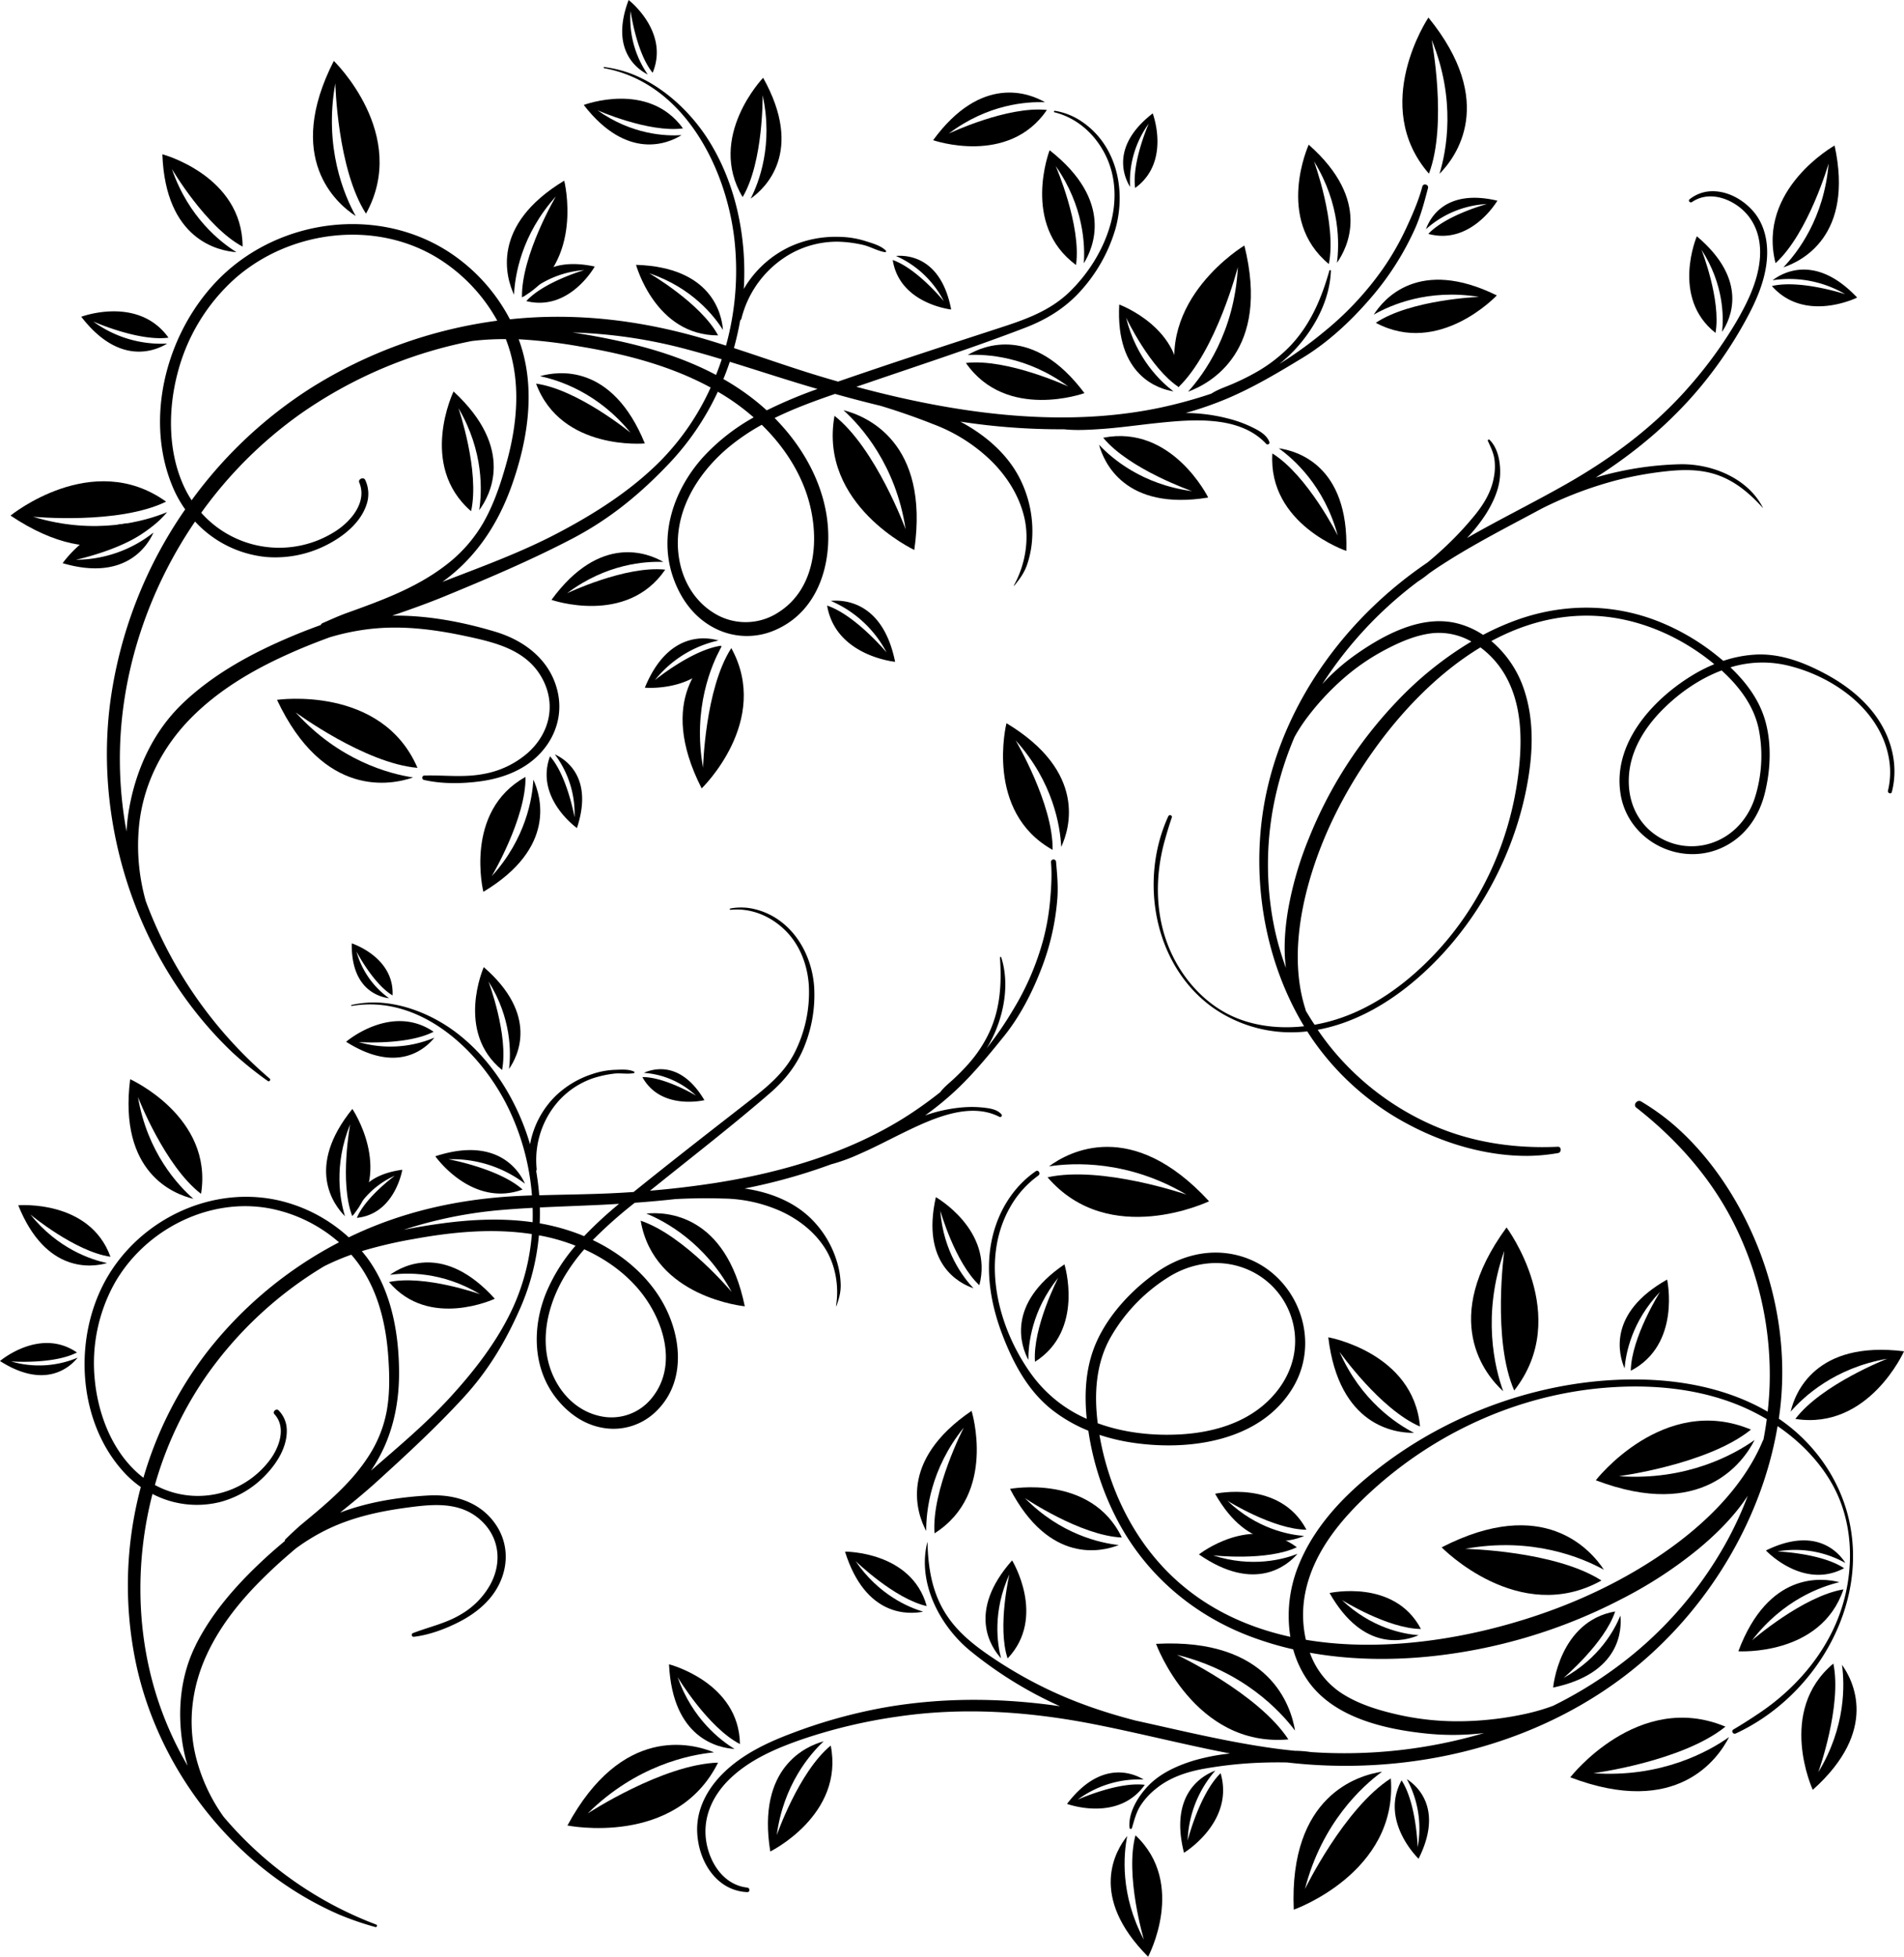 <svg width="1135.98" height="1167.16" viewBox="0 0 1135.98 1167.16" class="template">
 <g id="Flourish">
  <g>
    <path class="TopRight" d="M761.08,621.89a81.3,81.3,0,0,0,56.38,14.22q1.41,2.22,2.88,4.4A160.74,160.74,0,0,0,877,691.17c21.77,11.74,47.18,19.34,72,19.21a112.22,112.22,0,0,0,18.19-1.71c2-.35,2-3.85-.2-3.74-25.79,1.19-51.56-2.55-75.23-13.08a162.18,162.18,0,0,1-60.64-46.6c-2.62-3.28-5.09-6.65-7.44-10.09,20.95-3.87,40.18-14.6,56.47-28.12,34.14-28.31,58.36-69.76,67.5-113.07,4.39-20.83,5.91-42.87-1.37-63.26a64.29,64.29,0,0,0-19-27.42c19.1-10.27,40.1-16.18,62.46-15,25.89,1.41,50.69,12.36,70.56,28.8a94.07,94.07,0,0,0-14.05,7.22c-23.56,14.66-46.78,40.63-41.82,70.48,4.66,28.09,36.2,43.73,61.55,31.24,12.82-6.32,21-18.11,24.41-31.76,3.54-14,4.27-30.23.09-44.19-3.66-12.23-11.4-22.42-20.54-31.11a65.07,65.07,0,0,1,32.69-1.44c27.41,6.05,56.15,25.79,61.7,54.87a47.24,47.24,0,0,1-.4,20.12c-.36,1.5,1.9,2.31,2.3.79,3.41-13.06,1.06-26.82-5.34-38.6-7.53-13.86-20.15-24.22-33.87-31.62-12.82-6.91-26.86-12.41-41.66-11.75a72.93,72.93,0,0,0-19.69,3.76c-.8-.69-1.6-1.37-2.41-2a134.9,134.9,0,0,0-37.13-21.86c-27.06-10.48-56.41-10.33-83.63-.55a158.76,158.76,0,0,0-20.15,8.91,49.78,49.78,0,0,0-16-7c-20.82-4.92-42.79,6.75-59.4,18.35a123.58,123.58,0,0,0-20.54,18,236.76,236.76,0,0,1,57.22-61.28,57.71,57.71,0,0,0,6.26-4.55q4-2.87,8.22-5.56c19.09-12.34,39.38-22.6,59.38-33.37a228.66,228.66,0,0,1,44.3-16.78,212.55,212.55,0,0,1,29.92-5.41c10.52-1.12,20.93-1.23,31,2.42,10.8,3.93,19.15,11.25,26.75,19.66,0,0,0,0,0,0-8.82-17.81-30.42-26.59-49.39-26.26a193.13,193.13,0,0,0-50.52,7.94c23.71-15.06,45.08-33,63.1-54.79A249.07,249.07,0,0,0,1079,212c6-10.94,11.31-22.72,12.59-35.28,1.12-11-1.15-22.44-8.85-30.69-6.39-6.85-15.68-11.69-25.22-11a21.92,21.92,0,0,0-11.93,4.72c-1.13.88.29,2.43,1.42,1.65,9.14-6.24,20.84-3,28.88,3.53,9.41,7.64,12.7,19.14,11.54,30.93-1.29,13.26-7.4,25.63-14,37a254.15,254.15,0,0,1-27.55,38c-21.08,24.33-46.7,43.38-74.61,59.18C951.91,321,932,330.79,912.76,341.82a100.12,100.12,0,0,0,11.09-14c4.43-7,8.16-15,8.64-23.32.4-7.06-1-16.12-6.28-21.25a.61.61,0,0,0-1,.65c1.54,3.38,3.16,6.6,3.82,10.3a32.77,32.77,0,0,1-.28,11.6c-1.47,8.34-5.88,15.69-11.15,22.19a194,194,0,0,1-18,19.27q-5.07,4.77-10.44,9.19c-46.37,31.38-82.66,79.25-95.39,134.23-11,47.37-3.5,100.48,21.79,142.37-13.19,1.47-26.77.28-39-4.39-20.29-7.72-35.79-25.94-43-46.1-6.89-19.17-6.61-40.51-1.21-60,1.31-4.71,2.7-9.41,4.29-14,.47-1.38-1.53-2-2.11-.72C717,546,725.93,596.68,761.08,621.89ZM1086.86,456a82.49,82.49,0,0,1-2.59,41.51c-4.34,12.72-13.93,22.89-27,26.68a37.63,37.63,0,0,1-36.36-8.8c-9.73-9.29-13-22.4-11.14-35.48,2.11-14.41,10.66-27,20.92-36.95,9.69-9.42,21.33-17.39,34-22.15C1075.12,430.31,1084,441.9,1086.86,456ZM799,493.66a201.41,201.41,0,0,1,10.84-33.12,96.54,96.54,0,0,1,7-10.89,154.69,154.69,0,0,1,21.08-23.06,130.05,130.05,0,0,1,25-17.55c9.07-4.85,19.12-9.38,29.45-10.47a39,39,0,0,1,23,5,209.07,209.07,0,0,0-44.71,36,256.42,256.42,0,0,0-52.33,81.59A206.21,206.21,0,0,0,806,563.7c-1.86,11.18-2.79,23.14-1.27,34.56a170,170,0,0,1-7-24.5A187.2,187.2,0,0,1,799,493.66Zm17.52,129.91a2.83,2.83,0,0,0-.13-.63c-7.88-24.45-4.65-52.2,2.3-76.5,7.93-27.73,21.25-53.72,37.88-77.22s38.58-46.68,64.21-62.15a54.55,54.55,0,0,1,14.76,16.58c10,17.45,10.25,38.37,8,57.81-4.93,41.74-23.21,81.38-52.79,111.35-15.66,15.87-34.5,29.4-55.93,36.15a101.09,101.09,0,0,1-13,3.18Q819,627.93,816.47,623.57Z" transform="translate(-37.51 -20.9)"/>
    <path class="TopRight" d="M1145.54,198.4c-24.67-26.13-44.41-14.94-50.46-10.33a65.92,65.92,0,0,1,43.35,8.32s-26.81-8.86-43.75-4.87C1114.4,213.85,1145.54,198.4,1145.54,198.4Z" transform="translate(-37.51 -20.9)"/>
    <path class="TopRight" d="M1132.08,107.71c11.67,53.73-19.52,69-30.57,72.66,8.24-8.58,24.34-29.24,27-61.94,0,0-12,41.51-31.66,59.46C1085.65,133.69,1132.08,107.71,1132.08,107.71Z" transform="translate(-37.51 -20.9)"/>
    <path class="TopRight" d="M1049.89,161.84c31.43,26.48,19.93,49.75,15.06,57,1-8.84,1.06-28.41-12.3-49,0,0,11.84,30,8.38,49.64C1034.26,198.4,1049.89,161.84,1049.89,161.84Z" transform="translate(-37.51 -20.9)"/>
  </g>
  <g>
    <path class="BottomRight" d="M1140.33,926.06c-5.86-24.07-21.12-45.09-41.52-58.92.31-2.16.6-4.32.85-6.48,3.59-31.47-1-63.89-12.35-93.41-11-28.62-28.74-56.3-52.22-76.27a139.72,139.72,0,0,0-18.49-13.09c-2.21-1.33-5,2-2.84,3.69,25.21,19.71,46.43,44,60.17,73.07a200.94,200.94,0,0,1,19.37,92.81c-.18,5.2-.58,10.36-1.15,15.5-22.83-13.28-49.58-18.73-75.82-19.19-55-1-111.23,18.45-154.83,51.8-21,16-40.19,35.52-49.82,60.58a79.72,79.72,0,0,0-4.31,41.11c-26.26-5.77-50.79-17.19-70.83-36.4-23.2-22.24-37.67-52.57-43.07-84.08a118.28,118.28,0,0,0,19,4.56c34,5.25,76.82-.41,96.27-32.48,18.32-30.19,1.29-70.38-32.64-79.11-17.15-4.41-34.32.1-48.61,10.15-14.65,10.31-28.44,25-35.78,41.47-6.44,14.45-7.4,30.3-5.82,45.85A80.63,80.63,0,0,1,654,842.17c-20.88-27.84-32-69.63-13.68-101.45A58.59,58.59,0,0,1,657,722.12c1.55-1.11.09-3.7-1.52-2.6-13.76,9.52-22.66,24.37-26.16,40.61-4.12,19.12-.63,39.06,6.29,57.09,6.47,16.87,15.23,33.38,29.68,44.71a90.12,90.12,0,0,0,21.56,12.38c.19,1.29.39,2.58.61,3.86a166.93,166.93,0,0,0,17.26,50.56c17,31.72,44.69,55.28,78.19,68.08a193.9,193.9,0,0,0,26.15,7.9,61.32,61.32,0,0,0,9.35,19.55c15.6,21.45,45.69,28.22,70.68,30.74a154,154,0,0,0,33.88-.36A293.7,293.7,0,0,1,819.62,1066a67.6,67.6,0,0,0-9.56-.77c-4.08-.4-8.16-.86-12.22-1.42-27.92-3.82-55.29-10.57-82.8-16.6-19-4.92-37.37-11.2-55.21-20a260.58,260.58,0,0,1-32.5-19.09c-10.8-7.43-20.68-15.74-27.19-27.32-7-12.42-8.92-26-9.27-40.09a0,0,0,0,0-.06,0c-6.1,23.88,7.11,49.59,25.22,64.61a239.61,239.61,0,0,0,53.91,33.34c-34.45-5-69.08-5.36-103.59.54a308.8,308.8,0,0,0-56.06,15.45c-14.5,5.42-29,12.23-40.34,23-9.93,9.42-17.06,22-16.48,36,.47,11.59,5.3,23.65,14.86,30.67a27.26,27.26,0,0,0,15,5.21c1.77.09,1.69-2.51,0-2.7-13.64-1.52-22-14-24.31-26.65-2.67-14.79,3.53-28.26,14.14-38.41,11.93-11.43,27.67-18.12,43.07-23.44a314.67,314.67,0,0,1,56.59-13.46c39.48-5.86,79-3.07,118,4.63,27,5.31,53.62,12.18,80.61,17.35a122.74,122.74,0,0,0-21.76,4.23c-9.78,3-19.77,7.48-27,14.94-6.09,6.32-12.07,16-11.27,25.06a.75.75,0,0,0,1.47.2c1.29-4.41,2.37-8.75,4.73-12.76a41,41,0,0,1,9.64-10.69c8.12-6.65,18.21-10,28.41-11.86a244.55,244.55,0,0,1,32.5-3.58q8.61-.37,17.24-.2c69,8,141.75-7.73,198.15-49.14,48.59-35.68,84.46-91.66,94.52-151.48,13.6,9.28,25.4,21.37,33.18,35.68,12.85,23.65,12.7,53.3,3.22,78.11-9,23.59-26.52,43.44-47.35,57.4-5,3.38-10.15,6.67-15.38,9.75-1.56.92-.19,3.13,1.4,2.39C1120.45,1033,1153,978.16,1140.33,926.06ZM700,818.82a102.22,102.22,0,0,1,36-36.94c14.36-8.46,31.59-10.26,46.95-3.26A46.65,46.65,0,0,1,810,816.28c1.64,16.58-5.83,31.59-18.19,42.35-13.63,11.85-31.83,16.76-49.53,17.84-16.72,1-34.1-.87-49.83-6.61C690.25,852.47,691.29,834.4,700,818.82ZM1001.12,1016a250.24,250.24,0,0,1-36.94,22.38,121.53,121.53,0,0,1-15.4,4.58,192.16,192.16,0,0,1-38.45,4.64,161.7,161.7,0,0,1-37.67-3.67c-12.45-2.77-25.55-6.63-36.15-14A48.38,48.38,0,0,1,819,1006.74c23.43,4.2,47.63,4.6,71.14,2.25a318,318,0,0,0,115.13-34.44,254.63,254.63,0,0,0,45.89-30c10.79-9,21.33-19.5,29.13-31.46A212.68,212.68,0,0,1,1067,941.73,232.11,232.11,0,0,1,1001.12,1016Zm88.49-136.32a4.33,4.33,0,0,0-.39.7c-12.34,29.36-37.8,52.85-64,70.07-29.88,19.67-63.39,33.35-98,42s-74,12.73-110.59,6.57a67.52,67.52,0,0,1-.47-27.51c4.71-24.48,21.36-44.37,39.22-60.79C893.74,875.49,943,853,995,848.7c27.55-2.26,56.2.24,81.81,11.2a125,125,0,0,1,14.81,7.54Q1090.8,873.62,1089.61,879.72Z" transform="translate(-37.51 -20.9)"/>
    <path class="BottomRight" d="M436.67,1013.64c2.09,44.5,29.69,49.93,39.11,50.49-8.25-5-25.16-17.8-34-42.85,0,0,18,30,37.2,39.93C478.44,1024.27,436.67,1013.64,436.67,1013.64Z" transform="translate(-37.51 -20.9)"/>
    <path class="BottomRight" d="M974.39,1081.05c63.7,24.27,88.19-11.13,94.73-24-12,8.51-40.36,24.41-80.93,21.56,0,0,53.1-7,78.76-27.78C1014.83,1029,974.39,1081.05,974.39,1081.05Z" transform="translate(-37.51 -20.9)"/>
    <path class="BottomRight" d="M989.61,903.86c63.7,24.27,88.2-11.14,94.73-24-12,8.52-40.35,24.42-80.92,21.57,0,0,53.1-7,78.76-27.78C1030.06,851.76,989.61,903.86,989.61,903.86Z" transform="translate(-37.51 -20.9)"/>
    <path class="BottomRight" d="M936.36,753.07c-40.28,55-12.63,88-2,97.7-5-13.87-12.85-45.38.65-83.74,0,0-7.33,53.05,5.92,83.3C975.88,805.87,936.36,753.07,936.36,753.07Z" transform="translate(-37.51 -20.9)"/>
    <path class="BottomRight" d="M758.87,737.45C712.72,687.29,675,708,663.39,716.62c14.58-2.24,47-3.82,82,16.85,0,0-50.64-17.46-82.88-10.32C699.41,766,758.87,737.45,758.87,737.45Z" transform="translate(-37.51 -20.9)"/>
    <path class="BottomRight" d="M376.06,1109.79c32.44-60,74.1-49.11,87.45-43.62-14.68,1.41-46.51,7.83-75.39,36.46,0,0,44.8-29.35,77.81-30.34C440.71,1122.88,376.06,1109.79,376.06,1109.79Z" transform="translate(-37.51 -20.9)"/>
    <path class="BottomRight" d="M897.65,943.88c60.61-31.18,88.88,1.29,96.8,13.36-12.91-7.13-42.81-19.8-82.81-12.47,0,0,53.55,1.07,81.35,18.89C943.61,991.17,897.65,943.88,897.65,943.88Z" transform="translate(-37.51 -20.9)"/>
    <path class="BottomRight" d="M727.24,1001.45c68.06-3.7,80.61,37.48,82.91,51.73-8.88-11.78-31-35.55-70.51-45.2,0,0,48.45,22.84,66.55,50.46C749.88,1063.4,727.24,1001.45,727.24,1001.45Z" transform="translate(-37.51 -20.9)"/>
    <path class="BottomRight" d="M809.4,1160c-2.92-68.1,38.41-80.17,52.68-82.3-11.88,8.73-35.9,30.58-46,70,0,0,23.4-48.18,51.23-66C871.6,1138.09,809.4,1160,809.4,1160Z" transform="translate(-37.51 -20.9)"/>
    <path class="BottomRight" d="M497.08,1125.3c-8.16-50.29,21.45-62.88,31.86-65.72-8.05,7.53-24,25.85-28,56,0,0,13.12-37.81,32.21-53.46C541.31,1103.55,497.08,1125.3,497.08,1125.3Z" transform="translate(-37.51 -20.9)"/>
    <path class="BottomRight" d="M640.11,909C663.7,954.13,695,946.47,705,942.51c-11-1.21-34.67-6.35-56-28,0,0,33.16,22.41,57.82,23.5C688.56,899.89,640.11,909,640.11,909Z" transform="translate(-37.51 -20.9)"/>
    <path class="BottomRight" d="M1074.66,1005.87c17.91-47.7,49.86-43.91,60.3-41.21-10.73,2.54-33.63,10.54-52.1,34.68,0,0,30.18-26.3,54.51-30.39C1123.85,1009,1074.66,1005.87,1074.66,1005.87Z" transform="translate(-37.51 -20.9)"/>
    <path class="BottomRight" d="M722.51,1188.06c-36-36.08-19.26-63.59-12.47-72-2.14,10.81-4.37,35,9.93,61.79,0,0-11.4-38.37-5-62.21C745.74,1144.59,722.51,1188.06,722.51,1188.06Z" transform="translate(-37.51 -20.9)"/>
    <path class="BottomRight" d="M743.92,1126.06c-9-35.44,11.41-46.29,18.67-49a67.13,67.13,0,0,0-16.51,41.77s7-27.85,19.69-40.23C774.19,1107.76,743.92,1126.06,743.92,1126.06Z" transform="translate(-37.51 -20.9)"/>
    <path class="BottomRight" d="M617.18,862.46c-44.18,30.06-32.42,61.69-27.07,71.66-.08-11.56,2.41-36.89,22.44-61.69,0,0-19.33,37.27-17.48,63.09C632.52,911.83,617.18,862.46,617.18,862.46Z" transform="translate(-37.51 -20.9)"/>
    <path class="BottomRight" d="M672.59,775.08c-35.14,23.9-25.78,49.06-21.53,57-.06-9.2,1.92-29.34,17.85-49.06,0,0-15.37,29.63-13.9,50.17C684.79,814.34,672.59,775.08,672.59,775.08Z" transform="translate(-37.51 -20.9)"/>
    <path class="BottomRight" d="M1032.16,784.15c-35.74,20.09-28.81,45-25.38,53,.71-8.85,4.26-28,21.19-45.7,0,0-17.21,27.23-17.48,47.09C1040.67,822.89,1032.16,784.15,1032.16,784.15Z" transform="translate(-37.51 -20.9)"/>
    <path class="BottomRight" d="M641.36,951.66c-27.18,30.69-12.46,52-6.6,58.4-2.24-8.58-5.18-27.89,5-50.12,0,0-7.34,31.37-1.08,50.22C662.09,985.48,641.36,951.66,641.36,951.66Z" transform="translate(-37.51 -20.9)"/>
    <path class="BottomRight" d="M762.47,911.92c20.24,35.66,45.16,28.63,53.12,25.16-8.84-.66-28.06-4.13-45.78-21,0,0,27.3,17.1,47.16,17.29C801.18,903.26,762.47,911.92,762.47,911.92Z" transform="translate(-37.51 -20.9)"/>
    <path class="BottomRight" d="M830.77,971.12c20.24,35.66,45.16,28.63,53.12,25.16-8.85-.66-28.07-4.14-45.79-21,0,0,27.3,17.1,47.17,17.29C869.48,962.46,830.77,971.12,830.77,971.12Z" transform="translate(-37.51 -20.9)"/>
    <path class="BottomRight" d="M752.83,948.1c33.69,23.37,53.11,6.24,58.78-.33-8.26,3.23-27.08,8.42-50.36.9,0,0,32,3.59,50-4.85C784,923.52,752.83,948.1,752.83,948.1Z" transform="translate(-37.51 -20.9)"/>
    <path class="BottomRight" d="M964.16,1027.52c40.12-8.44,41-34.32,40.12-42.95-3.32,8.22-12.48,25.47-33.93,37.23,0,0,24.59-20.81,30.81-39.68C967.68,988,964.16,1027.52,964.16,1027.52Z" transform="translate(-37.51 -20.9)"/>
    <path class="BottomRight" d="M595.87,735c-9,40,14.21,51.55,22.43,54.33-6.1-6.44-18-21.92-19.79-46.32,0,0,8.73,31,23.31,44.5C630.36,754.6,595.87,735,595.87,735Z" transform="translate(-37.51 -20.9)"/>
    <path class="BottomRight" d="M541.67,946.44c12.25,39.12,38.1,37.51,46.61,35.81-8.51-2.52-26.56-10-40.32-30.2,0,0,23.08,22.48,42.45,26.86C581.34,946.15,541.67,946.44,541.67,946.44Z" transform="translate(-37.51 -20.9)"/>
    <path class="BottomRight" d="M1119.06,1088.53c39.85-35.6,24-65.41,17.43-74.59,1.58,11.45,2.45,36.88-14.15,64.1,0,0,14.26-39.48,9-64.84C1097.37,1041.61,1119.06,1088.53,1119.06,1088.53Z" transform="translate(-37.51 -20.9)"/>
    <path class="BottomRight" d="M1173.5,826.94c-53-6.58-65.07,24.95-67.64,36,7.58-8.74,26.16-26.13,57.58-31.54,0,0-39.12,15.25-54.77,35.87C1152.44,874.15,1173.5,826.94,1173.5,826.94Z" transform="translate(-37.51 -20.9)"/>
    <path class="BottomRight" d="M830,818.58c6.36,53,39.85,57.16,51.17,57-10.3-5.26-31.65-19.12-44.45-48.32,0,0,24.2,34.31,48,44.55C880.85,827.67,830,818.58,830,818.58Z" transform="translate(-37.51 -20.9)"/>
    <path class="BottomRight" d="M674.13,1096.91c20.27-26.63,39.66-18.21,45.71-14.54a61.42,61.42,0,0,0-39.32,12s24-10.85,40-8.83C704.49,1108.15,674.13,1096.91,674.13,1096.91Z" transform="translate(-37.51 -20.9)"/>
    <path class="BottomRight" d="M1091.12,945.75c30-14.74,43.62,1.45,47.4,7.45a61.43,61.43,0,0,0-40.54-6.88s26.28,1,39.76,10C1113.25,969.39,1091.12,945.75,1091.12,945.75Z" transform="translate(-37.51 -20.9)"/>
    <path class="BottomRight" d="M883.87,1129.62c15-29.89-1-43.63-7-47.47a61.39,61.39,0,0,1,6.46,40.6s-.74-26.28-9.6-39.86C860.46,1107.24,883.87,1129.62,883.87,1129.62Z" transform="translate(-37.51 -20.9)"/>
  </g>
  <g>
    <path class="TopLeft" d="M886.12,132.17c-2.29,8.65-6.16,17.38-9.94,25.48a160.34,160.34,0,0,1-13.19,23,186.1,186.1,0,0,1-36,38.53,237.8,237.8,0,0,1-26.27,18.89,85.13,85.13,0,0,0,9.38-8.63c11.78-12.67,20.81-29.52,21.46-47a.46.46,0,0,0-.9-.12c-4.72,16.68-11.39,32.41-23.54,45.1a89.78,89.78,0,0,1-21.26,16.14c-4.19,2.34-8.52,4.42-12.92,6.33s-8.79,3.26-12.72,5.82A275.93,275.93,0,0,1,730.05,264c-45.07,9.56-92.43,6.52-137.38-2.12-14.87-2.85-29.62-6.33-44.24-10.27l6.38-2.17c31.48-10.8,63.27-21.11,94.34-33.05,13.43-5.16,25-12.42,34.41-23.42a94.51,94.51,0,0,0,19.51-35.75c6.46-23.34.49-50.22-20.62-64.12A39.66,39.66,0,0,0,666.89,87c-.57-.1-.83.74-.25.88,13.32,3.32,23.88,12.75,30.09,24.82,6.84,13.3,7.19,28.68,3.06,42.87-4.29,14.76-13,28.55-24,39.28-12,11.77-27.37,16.94-43,22-31.81,10.38-63.64,20.73-95.26,31.66-4.06-1.16-8.1-2.34-12.14-3.57-16.79-5.11-33.33-11-50-16.42q2.26-8.15,3.73-16.5a2.48,2.48,0,0,0,.82-1.36,61.46,61.46,0,0,1,30.22-38.91,56.92,56.92,0,0,1,27.49-6.68,75.18,75.18,0,0,1,14.41,1.83c4.63,1,8.9,3.69,13.45,4.42a.55.55,0,0,0,.53-.91c-3-3.12-8.61-4.55-12.63-5.85a54.15,54.15,0,0,0-15.08-2.37,65.69,65.69,0,0,0-29.06,5.64,62.71,62.71,0,0,0-28,25.44,165.42,165.42,0,0,0-.28-24.18c-1.94-22.46-8.38-44.63-20.3-63.86-10.94-17.64-28.23-33.74-47.94-40.84A71,71,0,0,0,398,60.9c-.39-.06-.48.6-.1.67,47,8.45,72.72,58.43,77.76,102a168.08,168.08,0,0,1-5,63.48c-3.94-1.26-7.88-2.5-11.84-3.68-38.29-11.4-77.42-16.24-117.08-12A107.1,107.1,0,0,0,310,174.45c-39.35-28.84-95.1-25.45-132.78,4.65-37.51,30-55.67,87.48-36.52,132.58a69.79,69.79,0,0,0,7.3,13.07,262.76,262.76,0,0,0-44.85,116.06c-9.52,75.4,17.85,155.55,73.19,208a210.81,210.81,0,0,0,21,16.93c.84.61,1.9-.76,1.11-1.44A257,257,0,0,1,124.5,558.47a121.85,121.85,0,0,1-4-45.33c2.53-24.53,13.86-46.7,31.13-64.12,16.15-16.28,36-28.06,56.8-37.49l.29-.13q4.78-2.17,9.64-4.19c5.14-2.13,10.43-4.17,15.81-6.15a139.16,139.16,0,0,1,22.19-4.75c20.16-2.6,39.84-.1,59.59,4.15,17.45,3.76,35.75,8.15,45,25,8.54,15.61,4.52,32.81-8.45,44.44a54.54,54.54,0,0,1-26.17,12.6c-12,2.36-23.61.67-35.65,1a1.33,1.33,0,0,0-.35,2.59c10.65,2.5,22.77,2.33,33.57.89,9.47-1.27,18.93-4.11,27-9.31,14.68-9.44,23.12-26,19.48-43.42-4-19-19.23-31-37.08-36.44-19.65-5.93-41.06-10-61.77-9.67,10.79-3.71,21.43-7.5,31.49-11.64,25.48-10.5,51-21.31,75.47-34.06,22.63-11.8,40.72-26.61,58.37-45.21a160.41,160.41,0,0,0,28.92-42.67c.8.47,1.6.92,2.39,1.4a134.51,134.51,0,0,1,19,13.92A120.66,120.66,0,0,0,457,293.57C439.53,313,430.25,340,439.17,365.48c4.26,12.15,11.81,22.92,23.21,29.29a42,42,0,0,0,38.78,1.43c27-12.44,34.3-44.78,28.84-71.65-4.2-20.67-15.54-39.33-30.33-54.31,11.57-5.68,23.81-10.17,36.05-14.37q13.51,3.79,27.15,7.1c17.22,5.18,30.87,10.74,30.87,10.74a99.94,99.94,0,0,1,35,21.93c9.52,9.34,16.92,21,19.94,34.08,3.08,13.36.41,28.39-6.24,40.33-.08.14.11.31.22.18,3.28-4,6-7.68,7.67-12.61a58.88,58.88,0,0,0,3.05-16.47A69.57,69.57,0,0,0,647.24,309c-7.23-16.18-21.19-28.29-36.79-36.61a393.11,393.11,0,0,0,61.83,4.57c7,.75,14.24.35,20.82-.07,11.95-.75,23.79-2.53,35.7-3.75,20.82-2.14,48.58-4.39,64.2,12.57a1.13,1.13,0,0,0,1.87-1.09c-1.61-4.52-6.49-7-10.55-9a75.06,75.06,0,0,0-14.42-5.15,104,104,0,0,0-25-3.22,210.16,210.16,0,0,0,24.32-8.43c15.85-6.65,30.91-15.64,45.58-24.56s28-21.22,39.27-34.16A169.63,169.63,0,0,0,881.87,157c3.43-7.82,5.45-15.66,7.62-23.87C890.07,130.92,886.69,130,886.12,132.17Zm-418,103.05q-1.56,4.71-3.4,9.33c-18.44-9.8-38.66-16.07-59.17-20.49q-13.12-2.84-26.45-4.84a297,297,0,0,1,68.28,10.07C454.34,231.14,461.24,233.14,468.13,235.22ZM148,312.59c-10.32-21-10.41-46.71-4.58-69a113.91,113.91,0,0,1,34-56.28c33.11-29.43,85.14-35.73,122.84-11.46a101.9,101.9,0,0,1,33.94,36.34,277.79,277.79,0,0,0-111.41,40.29,262,262,0,0,0-70.95,66.83A62.39,62.39,0,0,1,148,312.59Zm-1.44,127.83c-17.1,16.28-27.47,38.29-31.8,61.68A116.86,116.86,0,0,0,113,516.87a236.55,236.55,0,0,1-3.67-55.21c2.41-46.21,18.45-91.41,44.56-129.66a66.38,66.38,0,0,0,42.52,21.15,67.21,67.21,0,0,0,36.39-7.39c9.89-5.09,20-13.18,23.49-24.18a19.48,19.48,0,0,0-.88-14.39c-.91-2-4.42-.54-3.56,1.5,4.82,11.52-4.65,22.83-13.77,28.82a62.22,62.22,0,0,1-80.51-10.75A253.32,253.32,0,0,1,216.46,268a267.49,267.49,0,0,1,102.63-43.69,163.15,163.15,0,0,1,20.22-1.12.54.54,0,0,1,.05.11c9.25,23.81,7.06,49.67.31,73.85-3.43,12.27-7.51,24.56-13.86,35.66a85.61,85.61,0,0,1-22.53,25.37c-17.47,13.4-38.14,20.91-58.63,28.28-5,1.79-9.79,4-14.62,6.1a2,2,0,0,0-1.14,1.15c-6,2.18-11.9,4.45-17.64,6.89C187.84,410.47,165.07,422.77,146.53,440.42ZM432.28,295.08c-17.81,18.18-39.72,32.11-62.14,43.88C348,350.59,324.72,359,301.45,368c20-14.33,33.23-34.47,41.44-57.66,9.16-25.89,14-55,5.86-81.78-.54-1.78-1.14-3.54-1.78-5.29a305.41,305.41,0,0,1,36.66,4.32c26.88,4.49,53.82,11.41,77.87,24.48A150.85,150.85,0,0,1,432.28,295.08Zm85.53,17.69c9.26,24.67,8.4,58.63-16.59,73.85a35.67,35.67,0,0,1-37.87-.11c-11-6.8-17.88-18.09-20.35-30.63-5.3-26.85,9.46-51.8,29.55-68.46A127.54,127.54,0,0,1,492,274.28C503.17,285.18,512.34,298.18,517.81,312.77Zm-22.87-47.09q-3.65-3.35-7.52-6.4A147.15,147.15,0,0,0,469.1,247q2.08-5.07,3.82-10.28c13.65,4.19,27.24,8.63,40.9,12.8,3.8,1.16,7.62,2.29,11.43,3.41A275.05,275.05,0,0,0,494.94,265.68Z" transform="translate(-37.51 -20.9)"/>
    <path class="TopLeft" d="M374.14,128.67c-44.35,26.8-34.61,58.05-29.95,68,.53-11.21,4.25-35.61,24.95-58.58,0,0-20.66,35.09-20.21,60.19C386.42,177.28,374.14,128.67,374.14,128.67Z" transform="translate(-37.51 -20.9)"/>
    <path class="TopLeft" d="M385.79,83.51c26.07,33.69,50.67,22.78,58.34,18-9.19.62-29.47-.12-50.18-14.84,0,0,30.6,13.55,51.05,10.82C424.33,68.89,385.79,83.51,385.79,83.51Z" transform="translate(-37.51 -20.9)"/>
    <path class="TopLeft" d="M705.28,202.56c-2.3,42.53,23.45,50.36,32.35,51.79-7.36-5.54-22.22-19.36-28.27-44,0,0,14.29,30.26,31.56,41.56C744,216.69,705.28,202.56,705.28,202.56Z" transform="translate(-37.51 -20.9)"/>
    <path class="TopLeft" d="M422.24,285.41c-19.63-48-52-43.16-62.54-40.1,11,2.26,34.52,9.71,54,33.7,0,0-31.48-25.83-56.35-29.27C372.32,290,422.24,285.41,422.24,285.41Z" transform="translate(-37.51 -20.9)"/>
    <path class="TopLeft" d="M930.55,197.11c-46.5-22.87-67.55,2.19-73.4,11.47C866.87,203,889.42,193,919.93,198c0,0-40.69,1.54-61.58,15.46C896.25,233.69,930.55,197.11,930.55,197.11Z" transform="translate(-37.51 -20.9)"/>
    <path class="TopLeft" d="M571.56,415.66c-7.33-36.11-30.59-37.07-38.36-36.33a67.65,67.65,0,0,1,33.25,30.73S547.9,387.82,531,382.12C536.07,412.25,571.56,415.66,571.56,415.66Z" transform="translate(-37.51 -20.9)"/>
    <path class="TopLeft" d="M236.67,57.23c-29.63,58.06,1.5,85,13.07,92.54-6.86-12.33-19.06-40.88-12.17-79.16,0,0,1.18,51.21,18.3,77.74C282,101.05,236.67,57.23,236.67,57.23Z" transform="translate(-37.51 -20.9)"/>
    <path class="TopLeft" d="M202.78,438.35c27.79,59,68.15,50.83,81.19,46.29-14-2.12-44-9.94-70.06-38.81,0,0,41.22,30.4,72.69,33.09C265.2,429.29,202.78,438.35,202.78,438.35Z" transform="translate(-37.51 -20.9)"/>
    <path class="TopLeft" d="M583,348.94c9.29-64.52-28.88-80-42.26-83.35,10.47,9.45,31.24,32.53,37.09,71,0,0-17.66-48.08-42.43-67.66C525.87,322.13,583,348.94,583,348.94Z" transform="translate(-37.51 -20.9)"/>
    <path class="TopLeft" d="M889.75,31.37c41.13,50.57,16.32,83.43,6.59,93.22,4.13-13.49,10.08-44-4.67-79.95,0,0,9.57,50.32-1.62,79.85C854.56,83.72,889.75,31.37,889.75,31.37Z" transform="translate(-37.51 -20.9)"/>
    <path class="TopLeft" d="M779.94,167.35c15.77,63.25-20.64,82.46-33.6,87.2,9.46-10.47,27.78-35.53,29.71-74.37,0,0-12.7,49.61-35.37,71.6C725.86,199.8,779.94,167.35,779.94,167.35Z" transform="translate(-37.51 -20.9)"/>
    <path class="TopLeft" d="M43.8,328.44c54.16,36.28,84.58,8.54,93.43-2.05-13,5.35-42.84,14.1-80,2.74,0,0,51,4.87,79.36-9C92.67,288.57,43.8,328.44,43.8,328.44Z" transform="translate(-37.51 -20.9)"/>
    <path class="TopLeft" d="M758.36,317.68c-49.8,8.14-62.3-21.18-65.12-31.48,7.46,8,25.63,23.7,55.47,27.66,0,0-37.46-13-53-31.85C736.78,273.9,758.36,317.68,758.36,317.68Z" transform="translate(-37.51 -20.9)"/>
    <path class="TopLeft" d="M492.82,67.3c24.64,44.12,1.3,65.89-7.44,72.07,5-9.75,13.58-32.22,7.13-61.68,0,0,.57,39.7-11.92,60.76C459,102.56,492.82,67.3,492.82,67.3Z" transform="translate(-37.51 -20.9)"/>
    <path class="TopLeft" d="M818.33,107.21c37.86,33.47,23,61.74,16.84,70.46,1.44-10.84,2.14-34.9-13.69-60.56,0,0,13.68,37.27,8.86,61.28C798,151.69,818.33,107.21,818.33,107.21Z" transform="translate(-37.51 -20.9)"/>
    <path class="TopLeft" d="M308.11,254.4c37.12,34.29,21.69,62.23,15.3,70.81,1.68-10.8,2.9-34.84-12.37-60.84,0,0,12.87,37.56,7.53,61.46C286.86,298.43,308.11,254.4,308.11,254.4Z" transform="translate(-37.51 -20.9)"/>
    <path class="TopLeft" d="M417,178.88c45.16,1.38,51.13,29.29,51.85,38.83-5.2-8.28-18.47-25.23-44-33.82,0,0,30.71,17.81,41.11,37.07C428.44,221.06,417,178.88,417,178.88Z" transform="translate(-37.51 -20.9)"/>
    <path class="TopLeft" d="M366.54,378.71c29-39.67,57.73-27.86,66.73-22.63-10.63-.43-34,1.05-57.42,18.69,0,0,34.87-16.6,58.55-14.08C411.44,394.37,366.54,378.71,366.54,378.71Z" transform="translate(-37.51 -20.9)"/>
    <path class="TopLeft" d="M594.24,104.52C623.26,64.85,652,76.67,661,81.89c-10.62-.43-34,1-57.42,18.69,0,0,34.87-16.59,58.55-14.08C639.15,120.18,594.24,104.52,594.24,104.52Z" transform="translate(-37.51 -20.9)"/>
    <path class="TopLeft" d="M663.74,110.51c38.68,30.32,25.92,58.62,20.4,67.44.78-10.61.08-34-16.77-58,0,0,15.43,35.4,12.13,59C646.6,154.87,663.74,110.51,663.74,110.51Z" transform="translate(-37.51 -20.9)"/>
    <path class="TopLeft" d="M422.25,431.09c13.8-33.67,36.53-30.29,43.93-28.14a66.81,66.81,0,0,0-37.94,23.65s22.11-18.13,39.57-20.54C457.31,434.35,422.25,431.09,422.25,431.09Z" transform="translate(-37.51 -20.9)"/>
    <path class="TopLeft" d="M456.14,491.18c-27.17-53.34,1.44-78.05,12.06-85-6.3,11.31-17.52,37.52-11.23,72.67,0,0,1.12-47,16.86-71.36C497.83,451,456.14,491.18,456.14,491.18Z" transform="translate(-37.51 -20.9)"/>
    <path class="TopLeft" d="M134.38,112.92c1.83,51.06,33.43,57.65,44.22,58.4-9.39-5.83-28.63-20.74-38.51-49.58,0,0,20.33,34.62,42.17,46.27C182.15,125.64,134.38,112.92,134.38,112.92Z" transform="translate(-37.51 -20.9)"/>
    <path class="TopLeft" d="M684.52,255.4c-30.62-40.91-60.33-28.3-69.62-22.76,11-.57,35.34.71,59.9,18.77,0,0-36.44-16.85-61-14C638,272.19,684.52,255.4,684.52,255.4Z" transform="translate(-37.51 -20.9)"/>
    <path class="TopLeft" d="M325.9,552.86c43.84-26.25,34.36-57.1,29.82-66.92-.58,11-4.35,35.09-24.85,57.65,0,0,20.52-34.51,20.18-59.26C314,504.87,325.9,552.86,325.9,552.86Z" transform="translate(-37.51 -20.9)"/>
    <path class="TopLeft" d="M840.76,349.51c1.54-51.07-29.56-59.72-40.28-61.19,9,6.44,27.21,22.58,35.16,52,0,0-18-35.88-39-48.95C793.92,333.67,840.76,349.51,840.76,349.51Z" transform="translate(-37.51 -20.9)"/>
    <path class="TopLeft" d="M86,209.84c22.85,29.68,44.5,20.14,51.26,16a68.72,68.72,0,0,1-44.1-13.16s26.88,12,44.87,9.63C119.91,197.07,86,209.84,86,209.84Z" transform="translate(-37.51 -20.9)"/>
    <path class="TopLeft" d="M74.9,356.84c37.53,11,50.74-10.56,54.17-18.27a75,75,0,0,1-46.24,16.22s30.54-6.52,44.82-19.69C96.89,325,74.9,356.84,74.9,356.84Z" transform="translate(-37.51 -20.9)"/>
    <path class="TopLeft" d="M392.34,179.89c-31.28-6.73-40.13,11.44-42.25,17.87a58.82,58.82,0,0,1,36-15.76s-24.14,7-34.57,18.5C377.28,206.94,392.34,179.89,392.34,179.89Z" transform="translate(-37.51 -20.9)"/>
    <path class="TopLeft" d="M412.57,20.9c-11.31,29.94,5.35,41.38,11.4,44.43a58.76,58.76,0,0,1-10.24-37.95s3.36,24.91,13.16,36.93C437.08,39.81,412.57,20.9,412.57,20.9Z" transform="translate(-37.51 -20.9)"/>
    <path class="TopLeft" d="M381.72,514.82c10.08-30.37-7-41.14-13.19-43.94a58.8,58.8,0,0,1,11.77,37.51s-4.37-24.76-14.64-36.36C356.46,496.92,381.72,514.82,381.72,514.82Z" transform="translate(-37.51 -20.9)"/>
    <path class="TopLeft" d="M930.88,140.61c-31.14-7.35-40.35,10.64-42.6,17a58.78,58.78,0,0,1,36.33-15s-24.28,6.54-34.93,17.8C915.28,167.36,930.88,140.61,930.88,140.61Z" transform="translate(-37.51 -20.9)"/>
    <path class="TopLeft" d="M725.25,88.53c-25.28,19.62-17.06,38.08-13.5,43.84a58.74,58.74,0,0,1,11.11-37.71s-10.16,23-8.09,38.36C736.27,117.46,725.25,88.53,725.25,88.53Z" transform="translate(-37.51 -20.9)"/>
    <path class="TopLeft" d="M605,205.51c-6-31.43-26.18-32.5-32.93-31.94a58.77,58.77,0,0,1,28.55,27S584.77,181.1,570.14,176C574.24,202.19,605,205.51,605,205.51Z" transform="translate(-37.51 -20.9)"/>
  </g>
  <g>
    <path class="BottomLeft" d="M664.56,535.22c.68,7.7.1,15.92-.6,23.6a139.31,139.31,0,0,1-4,22.56,160.85,160.85,0,0,1-18,41.84,204.92,204.92,0,0,1-15.8,23,73.92,73.92,0,0,0,5.08-9.75c5.86-13.75,8.25-30.07,3.65-44.51a.4.4,0,0,0-.77.17c1.05,14.93.25,29.66-5.9,43.53A77.54,77.54,0,0,1,615.75,655c-2.72,3.13-5.63,6.09-8.64,8.93s-6.19,5.23-8.63,8.45A238.14,238.14,0,0,1,576.43,688c-33.8,21-73.16,32.38-112.19,38.53-12.92,2-25.91,3.54-38.94,4.62l4.55-3.63c22.4-18,45.2-35.68,66.93-54.48,9.39-8.13,16.67-17.42,21.08-29.11a81.48,81.48,0,0,0,5.37-34.75c-1.59-20.85-14.31-40.92-35.53-46a34.21,34.21,0,0,0-14.42-.37c-.49.09-.46.84.06.79,11.78-1.21,23.13,3.35,31.71,11.34,9.45,8.79,14.24,21.18,15.05,33.92a79.69,79.69,0,0,1-8,38.93c-6.29,13.07-17.26,21.77-28.46,30.5-22.79,17.74-45.61,35.47-68.09,53.62-3.63.24-7.26.47-10.9.65-15.14.78-30.29.85-45.43,1.32-.36-4.85-1-9.69-1.8-14.49a2.22,2.22,0,0,0,.27-1.35,53,53,0,0,1,13.14-40.45,49,49,0,0,1,20.37-13.48,65.66,65.66,0,0,1,12.24-2.74c4-.57,8.3.4,12.21-.35a.48.48,0,0,0,.17-.9c-3.34-1.65-8.33-1.16-12-1.05a47.24,47.24,0,0,0-12.94,2.5A56.65,56.65,0,0,0,369,674.62a54,54,0,0,0-15.25,28.85,141.19,141.19,0,0,0-7.32-19.56c-8.15-17.67-19.88-33.79-35.19-45.91-14.05-11.13-32.82-19.14-50.9-19.13a62.15,62.15,0,0,0-13.11,1.5c-.32.07-.2.63.13.57,40.64-6.91,76.17,26.15,93,60a145,145,0,0,1,14.53,53c-3.57.13-7.13.28-10.69.48-34.44,2-67.63,9.49-98.61,24.55a92.52,92.52,0,0,0-36.54-20.66c-40.41-11.89-84.7,7.2-106.48,42.68S83,868.4,111.77,899.42a60.36,60.36,0,0,0,9.76,8.48,226.74,226.74,0,0,0-2.42,107.39c14.36,64,60.07,121.1,120.39,147.49a179.32,179.32,0,0,0,22,7.6c.86.25,1.32-1.18.48-1.49a221.91,221.91,0,0,1-91.06-64.3A105.34,105.34,0,0,1,154.42,1069c-5.13-20.67-2.43-42,6.5-61.2,8.34-18,21-33.34,35.14-47.09l.19-.19q3.27-3.16,6.61-6.23c3.54-3.24,7.24-6.44,11-9.63a120.56,120.56,0,0,1,16.63-10.36c15.61-8,32.33-11.75,49.61-14.09,15.28-2.06,31.42-3.85,43.87,7.15,11.5,10.17,13.28,25.32,6.15,38.56a47.11,47.11,0,0,1-17.56,17.91c-9,5.43-19,7.46-28.67,11.21a1.14,1.14,0,0,0,.48,2.2c9.37-1.09,19.17-4.78,27.51-9.11,7.32-3.8,14.18-8.88,19.22-15.47,9.15-12,11.16-27.89,3.09-41-8.8-14.28-24.71-19.58-40.79-18.73-17.7.94-36.29,3.88-53,10.24,7.68-6.17,15.21-12.36,22.16-18.68,17.62-16,35.2-32.25,51.32-49.77,14.92-16.21,25.27-33.55,34.16-53.82a139,139,0,0,0,11-43.13l2.34.43a116.75,116.75,0,0,1,19.51,5.75A104.1,104.1,0,0,0,363.37,792c-8.52,20.88-8.14,45.53,6.57,63.63,7,8.62,16.3,15.15,27.43,17a36.28,36.28,0,0,0,31.92-10.2c18.26-18,14.73-46.42,2.43-66.64-9.47-15.55-24.15-27.39-40.55-35.22a267.87,267.87,0,0,1,25.07-22.23c8.05-.59,16.1-1.3,24.12-2.19,15.51-.84,28.23-.33,28.23-.33a86.68,86.68,0,0,1,34.81,7.57c10.47,4.8,19.89,12.1,26.18,21.85,6.41,9.94,8.65,22.93,6.74,34.58,0,.13.19.21.24.07,1.49-4.19,2.59-8,2.53-12.49a50.85,50.85,0,0,0-2.35-14.26,60,60,0,0,0-14.38-24.36c-10.6-11-25.49-16.76-40.6-18.95a338.2,338.2,0,0,0,51.55-14.4,107.89,107.89,0,0,0,16.89-6.15c9.49-4.12,18.58-9,27.89-13.51,16.29-7.84,38.17-17.8,55.83-8.61a1,1,0,0,0,1.2-1.43c-2.63-3.2-7.31-3.76-11.2-4.19a64.9,64.9,0,0,0-13.22,0,90.42,90.42,0,0,0-21.25,4.71,180.71,180.71,0,0,0,17.28-14c10.93-10.05,20.52-21.76,29.82-33.3s16.51-25.43,21.89-39.26a146.45,146.45,0,0,0,9.94-43.17c.5-7.35-.16-14.31-.81-21.61A1.51,1.51,0,0,0,664.56,535.22ZM355.29,741.38q.12,4.29,0,8.57c-17.85-2.55-36.11-1.72-54.06.7q-11.49,1.54-22.9,3.82a256.41,256.41,0,0,1,58.41-11.83C342.9,742.11,349.09,741.71,355.29,741.38ZM118,898C103.42,884,95.81,863.14,94,843.35a98.35,98.35,0,0,1,11.15-55.67c18.26-33.61,58.67-54,96.4-45.3a88.07,88.07,0,0,1,38.22,19.56,240,240,0,0,0-78.68,65.37,226.19,226.19,0,0,0-38,75.06A54.12,54.12,0,0,1,118,898Zm36.29,104.23c-9.12,18.24-11.09,39.15-7.76,59.42a100.34,100.34,0,0,0,2.92,12.5,204,204,0,0,1-19.16-43.76c-11.58-38.24-11.81-79.65-1.8-118.36a57.22,57.22,0,0,0,40.72,4.71,57.87,57.87,0,0,0,27.39-16.66c6.55-7,12.39-16.57,12-26.52a16.83,16.83,0,0,0-4.94-11.43c-1.31-1.34-3.74.86-2.45,2.27,7.3,7.94,2.92,19.9-2.74,27.43a53.71,53.71,0,0,1-68.54,14.86,218.8,218.8,0,0,1,30.62-65A230.92,230.92,0,0,1,231,776.15a143,143,0,0,1,16.1-6.84l.07.08C261.7,786,267.5,807.67,269.1,829.27c.81,11,1.09,22.15-.81,33a74,74,0,0,1-10.86,27.2c-10.26,16-24.86,28.16-39.34,40.15-3.51,2.91-6.78,6.09-10.08,9.24a1.72,1.72,0,0,0-.59,1.26c-4.22,3.53-8.36,7.11-12.31,10.77C179,965.84,164.12,982.49,154.24,1002.26ZM343.72,800.5c-9.14,20-22.85,37.71-37.61,53.84-14.6,15.95-31,29.59-47.26,43.75,12-17.5,16.88-37.73,16.75-59-.15-23.71-4.77-48.75-19.2-68.14-1-1.29-2-2.54-3-3.77a263.47,263.47,0,0,1,31-7.23c23.15-4.23,47.06-6.51,70.42-2.94A130,130,0,0,1,343.72,800.5Zm74.65-10.69c14.74,17.32,24,45.15,8.16,64.83a30.8,30.8,0,0,1-30.79,11c-10.94-2.29-19.82-9.46-25.5-18.91-12.17-20.25-7.49-44.85,3.94-64.26a110,110,0,0,1,11.91-16.36C398.39,771.69,409.65,779.56,418.37,789.81ZM386,758.26q-3.94-1.65-8-3a126.67,126.67,0,0,0-18.49-4.65q.19-4.73.08-9.47c12.33-.59,24.66-1,37-1.59,3.43-.17,6.86-.37,10.29-.58A237.89,237.89,0,0,0,386,758.26Z" transform="translate(-37.51 -20.9)"/>
    <path class="BottomLeft" d="M247.74,682.38c-28.17,34.77-11.1,57.29-4.4,64-2.85-9.25-7-30.16,3.1-54.88,0,0-6.5,34.54,1.22,54.8C272,718.27,247.74,682.38,247.74,682.38Z" transform="translate(-37.51 -20.9)"/>
    <path class="BottomLeft" d="M244,642.3c31,19.72,47.82,3.65,52.67-2.44a67.55,67.55,0,0,1-45.11,2.64s28.83,2,44.64-6.17C271,619.14,244,642.3,244,642.3Z" transform="translate(-37.51 -20.9)"/>
    <path class="BottomLeft" d="M332.73,795.59c-30-33.2-54.88-19.81-62.54-14.24,9.58-1.39,30.88-2.23,53.74,11.54,0,0-33.13-11.76-54.33-7.26C293.54,814,332.73,795.59,332.73,795.59Z" transform="translate(-37.51 -20.9)"/>
    <path class="BottomLeft" d="M115.17,664.65c-7.06,55.84,26.12,68.59,37.72,71.32-9.18-8-27.45-27.61-33.08-60.72,0,0,16,41.24,37.65,57.77C164.85,687,115.17,664.65,115.17,664.65Z" transform="translate(-37.51 -20.9)"/>
    <path class="BottomLeft" d="M481.87,800.09C470.51,745,435,743.62,423.13,744.78c11.27,4.61,34.9,17.27,50.92,46.78,0,0-28.43-33.87-54.29-42.51C427.65,795,481.87,800.09,481.87,800.09Z" transform="translate(-37.51 -20.9)"/>
    <path class="BottomLeft" d="M638,452.29c48.22,29,37.7,63,32.67,73.78-.61-12.17-4.7-38.66-27.22-63.56,0,0,22.51,38.06,22.07,65.32C624.74,505.11,638,452.29,638,452.29Z" transform="translate(-37.51 -20.9)"/>
    <path class="BottomLeft" d="M326.14,597.78c32.94,28.61,20.37,53.13,15.08,60.7,1.17-9.37,1.58-30.15-12.28-52.18,0,0,12.1,32.08,8.12,52.84C309,636.34,326.14,597.78,326.14,597.78Z" transform="translate(-37.51 -20.9)"/>
    <path class="BottomLeft" d="M297.24,710.61c37.08-12.11,50.1,8.81,53.48,16.35a71.59,71.59,0,0,0-45.66-14.57s30.16,5.47,44.25,18.06C318.91,741.51,297.24,710.61,297.24,710.61Z" transform="translate(-37.51 -20.9)"/>
    <path class="BottomLeft" d="M48.4,739.85c16.46,40.93,44.05,37,53,34.47-9.34-2-29.33-8.45-45.8-29,0,0,26.65,22.16,47.81,25.22C90.93,736.18,48.4,739.85,48.4,739.85Z" transform="translate(-37.51 -20.9)"/>
    <path class="BottomLeft" d="M37.51,832.74c27.26,17.4,42.05,3.31,46.32-2a59.37,59.37,0,0,1-39.67,2.24s25.34,1.86,39.26-5.33C61.31,812.43,37.51,832.74,37.51,832.74Z" transform="translate(-37.51 -20.9)"/>
    <path class="BottomLeft" d="M277.53,718.65c-27.38,3.7-29.24,21.05-29.07,26.9a50.65,50.65,0,0,1,24.63-23.36S255.54,735,250.43,747.34C273.22,745,277.53,718.65,277.53,718.65Z" transform="translate(-37.51 -20.9)"/>
    <path class="BottomLeft" d="M247.37,583.6c-.41,27.63,16.48,32,22.28,32.75a50.78,50.78,0,0,1-19.44-27.83s10,19.25,21.51,26.14C272.82,591.78,247.37,583.6,247.37,583.6Z" transform="translate(-37.51 -20.9)"/>
    <path class="BottomLeft" d="M457.77,677.14c-14.08-23.77-30.78-18.72-36.1-16.29a50.72,50.72,0,0,1,31.1,13.58s-18.6-11.18-32-11.06C431.8,683.46,457.77,677.14,457.77,677.14Z" transform="translate(-37.51 -20.9)"/>
  </g>
 </g>
</svg>
